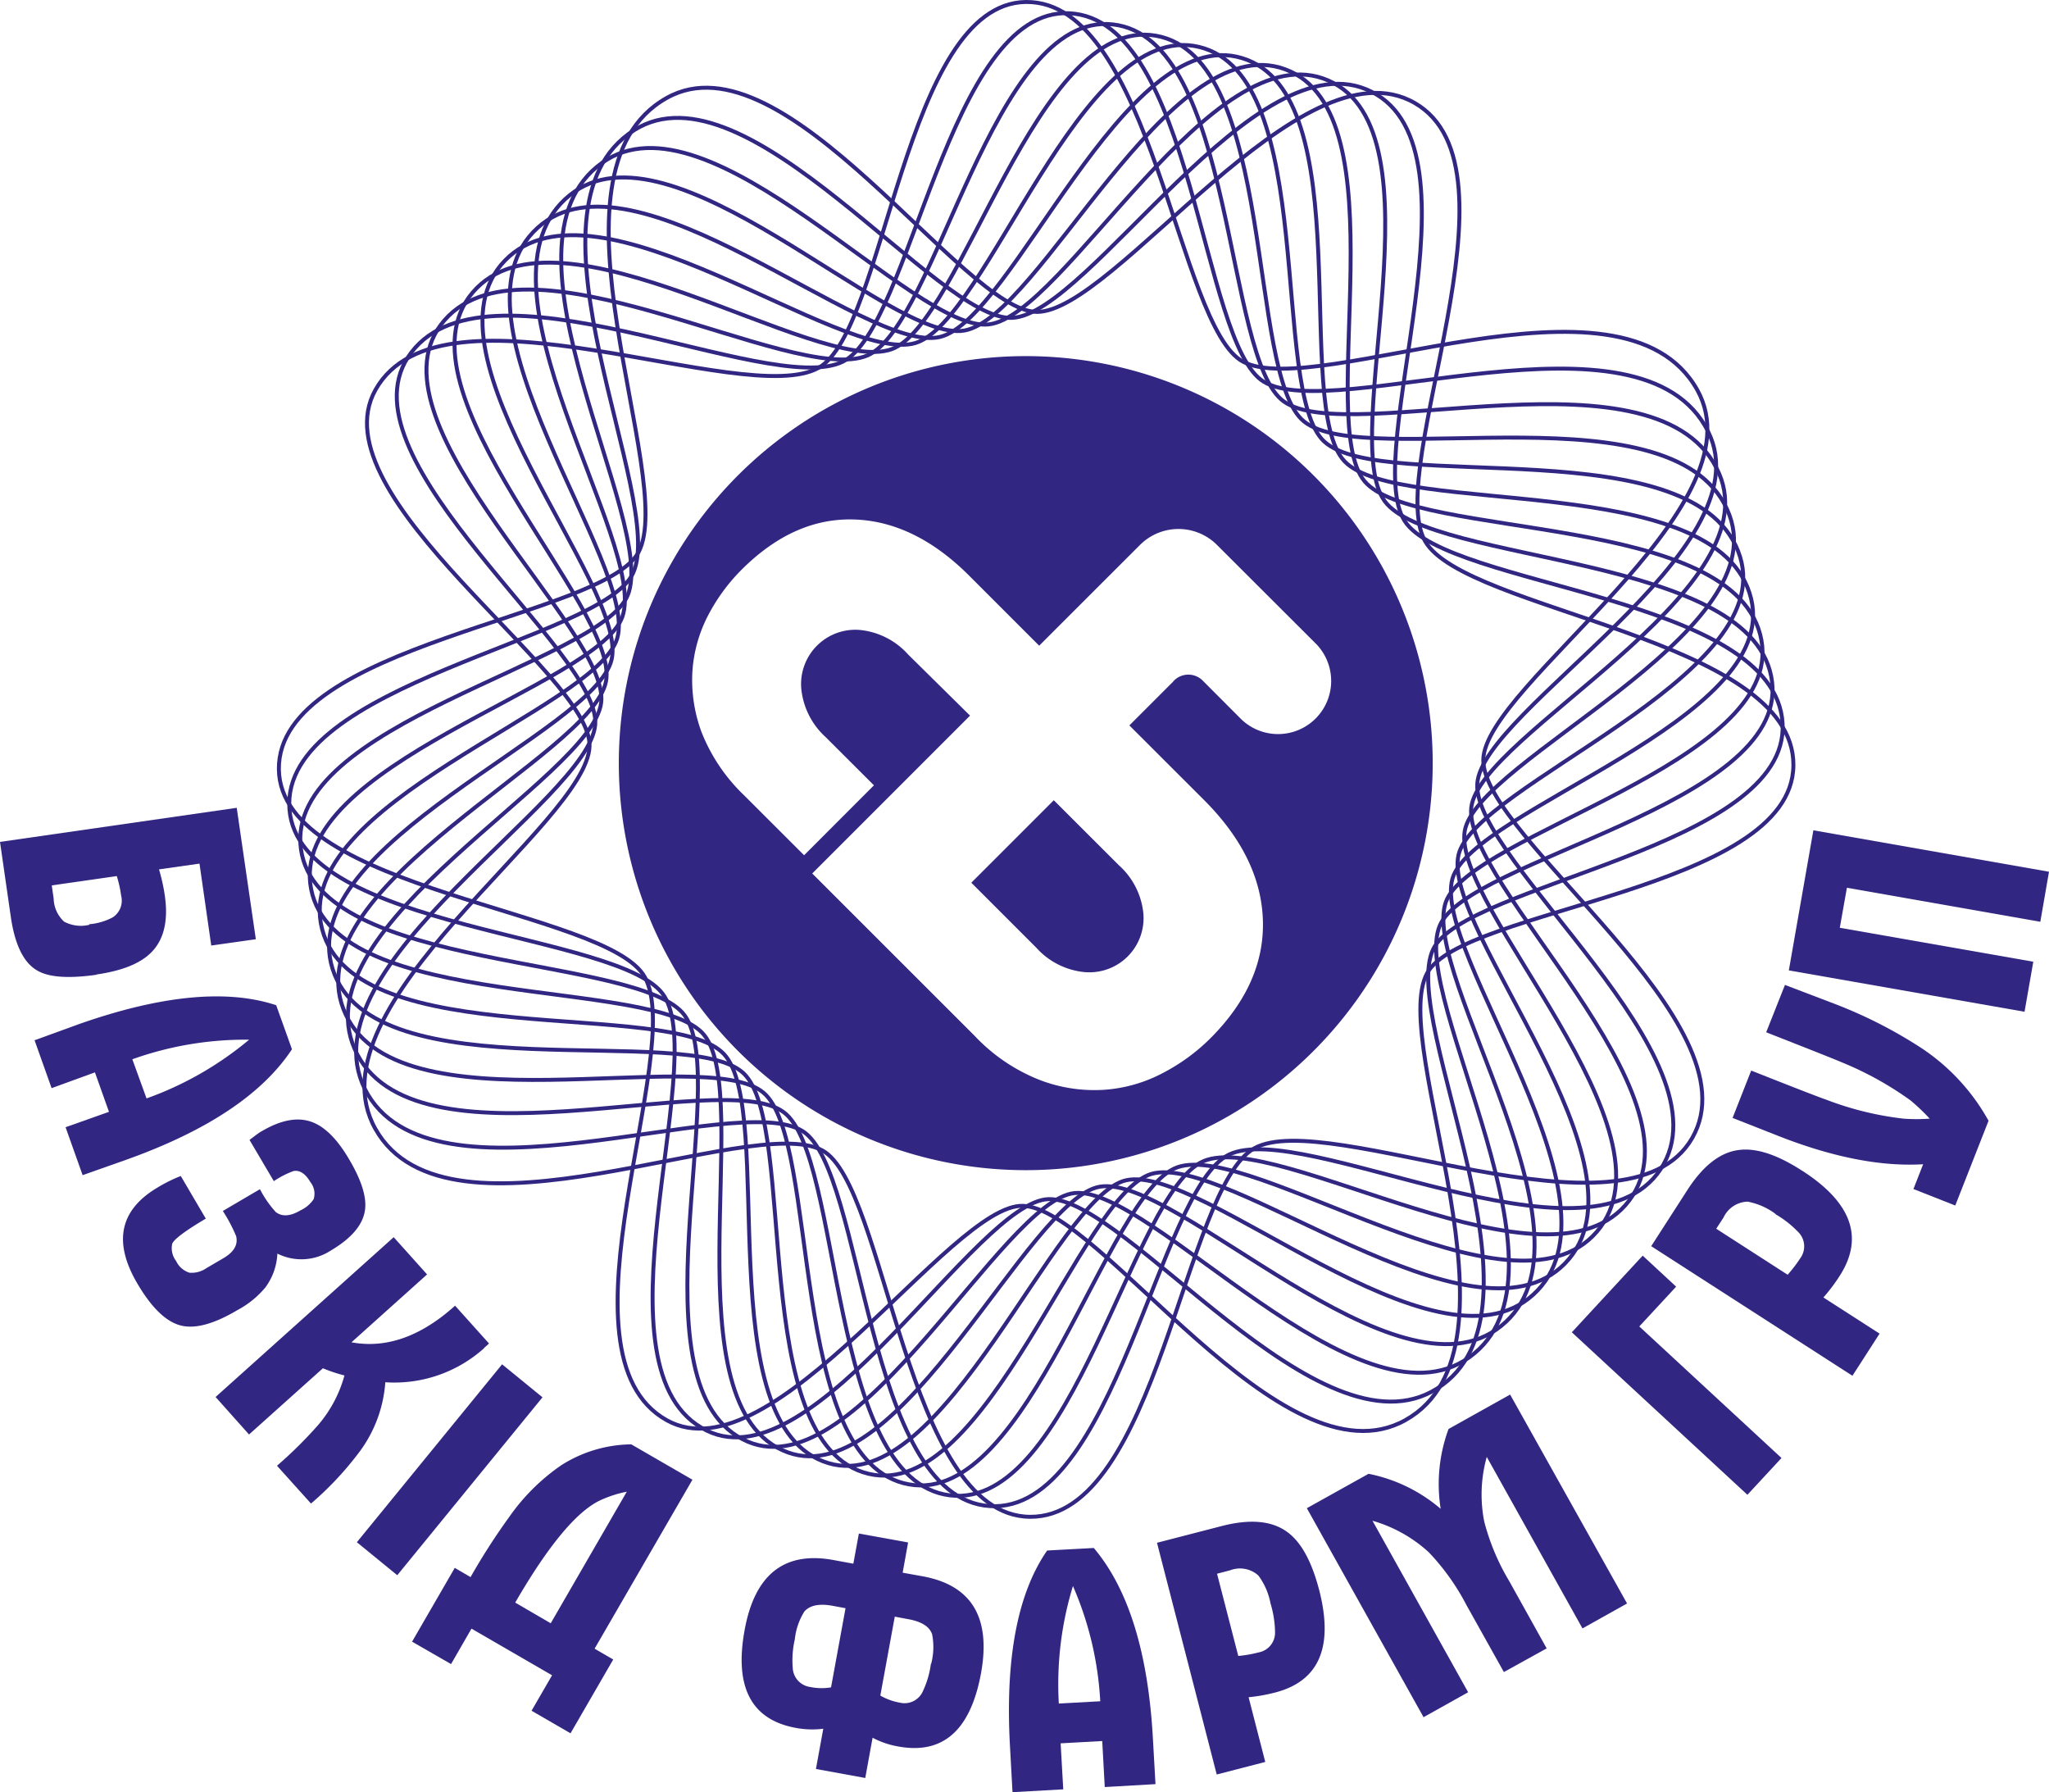 <svg xmlns="http://www.w3.org/2000/svg" viewBox="0 0 259.66 227.07"><title>Asset 26ldpi</title><path d="M130,.25c15.93-.2,19.25,41.26,27.55,45.59,9.46,4.93,48.07-13.38,57.54,3.57,8.37,15-27.06,37.44-27.12,46.89-.05,9.85,34.78,33.44,26.48,47.88s-46.24-3.87-55.5,1.31c-8.91,5-12.31,46.84-28.44,46.69-15.78-.15-18.15-42-26.3-46.42-9.08-4.93-47.48,13.65-56.65-2.75-8.73-15.64,26.88-38.63,27.15-48.48C75,85.38,40,62.93,47.58,49.4c8.37-15,46.66,2.52,56.16-2.8C112.26,41.85,114.6.45,130,.25Z" style="fill:none;stroke:#312783;stroke-width:0.5px"/><path d="M135.5,1.68c15.78.74,16.66,41.84,24.64,46.68,8.93,5.42,48-10.54,56.33,6.34,7.46,15-28.72,35.3-29.26,44.6-.59,9.76,32.43,35,23.22,48.85s-45.38-6.42-54.71-1.85c-8.93,4.4-14.46,45.54-30.3,44.52s-15.82-42.54-23.7-47.5c-8.55-5.38-47.32,10.93-55.49-5.36-7.79-15.68,28.42-36.48,29.2-46.16.73-9.19-32.25-33.37-23.75-46.51,9.2-14.22,45.62,5.21,55.13.53C115.46,41.55,120.18.92,135.5,1.68Z" style="fill:none;stroke:#312783;stroke-width:0.5px"/><path d="M141,3.09c15.62,1.7,14.06,42.44,21.72,47.8,8.41,5.88,47.87-7.7,55.13,9.1,6.54,15.12-30.35,33.15-31.4,42.31-1.12,9.67,30.05,36.54,20,49.82s-44.54-9-53.93-5c-9,3.81-16.61,44.23-32.15,42.34s-13.5-43.09-21.09-48.57c-8-5.83-47.22,8.23-54.34-8-6.89-15.67,30-34.32,31.24-43.83,1.22-9.22-29.82-35.14-20.33-47.89,10-13.41,44.58,7.92,54.09,3.86C118.67,41.28,125.76,1.41,141,3.09Z" style="fill:none;stroke:#312783;stroke-width:0.5px"/><path d="M146.45,4.52c15.45,2.65,11.47,43,18.8,48.88,7.89,6.35,47.75-4.85,53.92,11.88,5.62,15.2-32,31-33.55,40-1.64,9.6,27.69,38.08,16.73,50.79-10.83,12.56-43.71-11.55-53.16-8.17-9,3.21-18.76,42.91-34,40.17-15.54-2.77-11.17-43.63-18.47-49.65-7.55-6.24-47.1,5.5-53.21-10.6-6-15.72,31.57-32.18,33.29-41.51S49.39,49.4,59.89,37.07C70.65,24.43,103.44,47.69,113,44.24,121.9,41,131.34,1.88,146.45,4.52Z" style="fill:none;stroke:#312783;stroke-width:0.5px"/><path d="M151.92,5.94c15.29,3.6,8.89,43.56,15.89,50,7.38,6.8,47.62-2,52.71,14.64,4.68,15.3-33.65,28.87-35.69,37.74-2.19,9.51,25.34,39.63,13.48,51.77C186.67,172,155.45,146,145.93,148.73c-9,2.63-20.91,41.56-35.86,38-15.47-3.69-8.86-44.16-15.85-50.75s-47,2.79-52.07-13.21c-5-15.75,33.17-30,35.35-39.18C79.72,74.29,52.46,44.87,64,33S106.53,46.29,116,43.46C125.12,40.74,136.92,2.35,151.92,5.94Z" style="fill:none;stroke:#312783;stroke-width:0.5px"/><path d="M157.39,7.36c15.14,4.55,6.31,44.1,13,51.09,6.89,7.23,47.5.87,51.52,17.4,3.73,15.39-35.32,26.73-37.84,35.45-2.73,9.42,23,41.19,10.22,52.74-12.43,11.26-42-16.68-51.59-14.5-9,2.05-23.06,40.22-37.72,35.84-15.38-4.59-6.55-44.67-13.24-51.83s-46.81.06-50.92-15.83,34.76-27.89,37.4-36.85c2.73-9.35-22.69-40.55-10.1-52,12.23-11.13,41.52,16.07,51,13.82C128.34,40.49,142.51,2.84,157.39,7.36Z" style="fill:none;stroke:#312783;stroke-width:0.5px"/><path d="M162.86,8.78c15,5.51,3.75,44.64,10.06,52.19s47.35,3.74,50.3,20.16c2.79,15.5-37,24.59-40,33.17-3.28,9.33,20.66,42.75,7,53.71-13.24,10.63-41.15-19.23-50.82-17.66-9.06,1.47-25.2,38.85-39.56,33.67-15.31-5.52-4.27-45.18-10.63-52.91-6.1-7.41-46.67-2.67-49.78-18.44S75.8,86.93,78.87,78.14c3.28-9.39-20.34-42.39-6.67-53.41,12.91-10.4,40.49,18.8,50,17.15S148.09,3.31,162.86,8.78Z" style="fill:none;stroke:#312783;stroke-width:0.5px"/><path d="M168.33,10.2c14.83,6.46,1.2,45.18,7.14,53.29s47.19,6.6,49.1,22.93c1.82,15.59-38.64,22.43-42.12,30.87-3.84,9.26,18.32,44.32,3.73,54.69-14,10-40.31-21.76-50-20.82-9.09.91-27.34,37.47-41.41,31.5-15.22-6.46-2-45.67-8-54-5.64-7.78-46.5-5.4-48.63-21.07C35.91,91.75,76.06,84,79.55,75.41c3.83-9.42-18-44.27-3.25-54.78,13.61-9.72,39.48,21.54,49,20.47S153.67,3.78,168.33,10.2Z" style="fill:none;stroke:#312783;stroke-width:0.5px"/><path d="M173.8,11.62C188.48,19,172.46,57.33,178,66c5.43,8.48,47,9.46,47.9,25.68.83,15.69-40.33,20.28-44.28,28.59-4.39,9.17,16,45.92.49,55.66-14.83,9.4-39.47-24.32-49.25-24-9.13.32-29.48,36.1-43.29,29.33-15.11-7.41.28-46.17-5.4-55.07-5.19-8.15-46.33-8.14-47.49-23.68-1.19-15.9,39.62-21.42,43.54-29.88,4.37-9.44-15.7-46.15.16-56.15,14.28-9,38.45,24.29,47.91,23.79C138,39.78,159.25,4.26,173.8,11.62Z" style="fill:none;stroke:#312783;stroke-width:0.5px"/><path d="M35.34,97.48c-.2-15.92,41.27-19.24,45.59-27.54,4.93-9.46-13.38-48.07,3.58-57.54C99.49,4,122,39.46,131.4,39.52c9.84,0,33.44-34.78,47.88-26.47s-3.88,46.23,1.3,55.49c5,8.9,46.84,12.32,46.69,28.44-.15,15.79-42,18.14-46.41,26.31-4.94,9.07,13.64,47.47-2.76,56.64-15.64,8.73-38.63-26.88-48.48-27.15-9.15-.26-31.6,34.71-45.13,27.16-15-8.37,2.53-46.65-2.79-56.16C76.94,115.26,35.54,112.93,35.34,97.48Z" style="fill:none;stroke:#312783;stroke-width:0.5px"/><path d="M12.24,123.5c-3.59.51-6.12.33-7.58-.57-1.69-1-2.78-3.26-3.29-6.76L0,106.67l30-4.32L32.42,119l-5.65.8-1.49-10.38-5.13.73a23.22,23.22,0,0,1,.74,3.35c.45,3.13-.11,5.52-1.68,7.13-1.39,1.43-3.71,2.37-7,2.84m-.91-6.37a7.67,7.67,0,0,0,3-.88,2.52,2.52,0,0,0,1.05-2.74A15,15,0,0,0,14.8,111l-8.24,1.18.24,1.68a4.12,4.12,0,0,0,1.32,2.91,4.52,4.52,0,0,0,3.21.4" style="fill:#312783"/><path d="M10.47,148.89l-2.16-6.07,5.5-1.95-1.78-5-5.49,2L4.38,131.8l5.5-2Q25.6,124.25,35,127.36l2,5.58q-5.61,8.51-21,14Zm8.1-9.72a42.58,42.58,0,0,0,13-7.44,42.53,42.53,0,0,0-14.8,2.48Z" style="fill:#312783"/><path d="M30.07,166c-3,1.78-5.41,2.42-7.24,1.92s-3.64-2.26-5.42-5.29q-4.66-7.92,2.59-12.19A18.83,18.83,0,0,1,22.91,149l3.17,5.4c-2.62,1.55-4,2.6-4.25,3.16a2.66,2.66,0,0,0,.49,2.21A2.78,2.78,0,0,0,24,161.25a3.27,3.27,0,0,0,2.18-.59l2.17-1.27c1.31-.78,1.84-1.7,1.57-2.78a19.88,19.88,0,0,0-1.68-3.18l4.7-2.76a13.72,13.72,0,0,0,2,2.89c.81.63,1.87.55,3.18-.23a4,4,0,0,0,1.63-1.4,2.34,2.34,0,0,0-.42-2.16c-.63-1.07-1.34-1.54-2.13-1.4a11.86,11.86,0,0,0-2.5,1.28l-3.08-5.22c.79-.6,1.31-1,1.56-1.11q3.68-2.17,6.38-1.15c1.63.61,3.2,2.18,4.68,4.71,1.6,2.7,2.27,4.88,2,6.52-.29,1.84-1.74,3.53-4.38,5.08a6.79,6.79,0,0,1-6.71.35,7.76,7.76,0,0,1-1.53,4.3A11.82,11.82,0,0,1,30.07,166" style="fill:#312783"/><path d="M61.33,170.83a17,17,0,0,1-12.5,4.3,16.73,16.73,0,0,1-3.13,8.62,40.63,40.63,0,0,1-6.29,6.75l-4.31-4.79a53.1,53.1,0,0,0,5.17-5.11,16.09,16.09,0,0,0,3.38-6.33,19.63,19.63,0,0,1-2.73-.91l-9.36,8.39L27.32,177l22.57-20.25,4.23,4.72-9.58,8.6q6.62,1.22,13.13-4.64l4.3,4.79-.31.29c-.16.13-.26.23-.33.29" style="fill:#312783"/><rect x="42.44" y="182.92" width="29.1" height="6.61" transform="translate(-123.31 112.59) rotate(-50.77)" style="fill:#312783"/><path d="M72.3,219.61l-4.94-2.86,2.6-4.49-10.21-5.91-2.59,4.49L52.22,208l5.41-9.35,2,1.17a82.57,82.57,0,0,1,4.9-7.62,26.05,26.05,0,0,1,6.59-6.55A16.82,16.82,0,0,1,80,183l7.75,4.48L75.35,208.89l2.36,1.37Zm-2.51-13.94L79.43,189A14.61,14.61,0,0,0,76,190.12q-4.47,2.16-10.71,12.93Z" style="fill:#312783"/><path d="M124.32,212c-1.33,7.22-4.81,10.32-10.48,9.28a10.73,10.73,0,0,1-3.26-1.11l-.93,5.1-6.25-1.14.93-5.1a11.16,11.16,0,0,1-3.45-.1q-8.5-1.54-6.52-12.39,1.92-10.58,11.23-8.89l2.55.47.7-3.82,6.24,1.13-.69,3.83,2.55.46q9.3,1.71,7.38,12.28m-19,1.76,1.83-10-1.67-.31q-2.49-.45-3.54.72a8.3,8.3,0,0,0-1.22,3.55,11.79,11.79,0,0,0-.26,3.6,2.55,2.55,0,0,0,2.21,2.42,7.21,7.21,0,0,0,2.65.05M118,210.81a8.34,8.34,0,0,0,.12-3.76c-.36-1-1.38-1.61-3.07-1.91l-1.66-.31-1.83,10a7.55,7.55,0,0,0,2.49.9,2.54,2.54,0,0,0,2.92-1.49,11.73,11.73,0,0,0,1-3.45" style="fill:#312783"/><path d="M146.43,226.05l-6.43.37-.32-5.83-5.27.29.33,5.83-6.43.36-.32-5.82q-.93-16.67,4.71-24.8l5.91-.32q6.58,7.78,7.49,24.11Zm-7-10.5a42.2,42.2,0,0,0-3.46-14.6,42.45,42.45,0,0,0-1.79,14.89Z" style="fill:#312783"/><path d="M167.17,201.44q2.79,10.83-5.57,13a21.65,21.65,0,0,1-3.37.6l2.11,8.2-6.15,1.59-7.57-29.36,8.2-2.12q5.35-1.38,8.26.72c1.78,1.26,3.14,3.73,4.09,7.38M161,203.13a8.53,8.53,0,0,0-1.54-3.52,3.48,3.48,0,0,0-3.58-.65l-1.65.43,2.69,10.42a15.82,15.82,0,0,0,2.58-.45,2.54,2.54,0,0,0,2.08-2.59,13.18,13.18,0,0,0-.58-3.64" style="fill:#312783"/><path d="M206.19,203.16l-5.65,3.16-12.13-21.73a17.68,17.68,0,0,0-.32,8.19,28.62,28.62,0,0,0,3.18,7.57l4.73,8.5-5.42,3-4.74-8.48a29.32,29.32,0,0,0-4.77-6.69,17.85,17.85,0,0,0-7.14-4l12.12,21.73-5.65,3.16-14.79-26.48,7.82-4.36a20,20,0,0,1,9.14,4.44,20.09,20.09,0,0,1,1-10.12l7.8-4.36Z" style="fill:#312783"/><polygon points="212.41 163.02 207.74 168.06 225.76 184.73 221.44 189.39 199.19 168.8 208.17 159.09 212.41 163.02" style="fill:#312783"/><path d="M228.4,148.34q9.4,6.06,4.73,13.32a22.18,22.18,0,0,1-2.06,2.73l7.12,4.58-3.44,5.34-25.5-16.42,4.58-7.11c2-3.1,4.18-4.8,6.56-5.08,2.17-.28,4.84.59,8,2.64M225,153.8a8.64,8.64,0,0,0-3.52-1.55,3.47,3.47,0,0,0-3.06,2l-.93,1.43,9.05,5.83a17.8,17.8,0,0,0,1.6-2.09,2.55,2.55,0,0,0-.24-3.3,13.09,13.09,0,0,0-2.9-2.28" style="fill:#312783"/><path d="M232,127a58.59,58.59,0,0,1,11.4,5.73A26.37,26.37,0,0,1,252,142l-4.22,10.74-5.3-2.09,1.23-3.14q-8,.48-18.36-3.59l-5.79-2.28,2.36-6q8.55,3.38,9.46,3.67a39.9,39.9,0,0,0,9.82,2.42,21.9,21.9,0,0,0,3.34,0,26.53,26.53,0,0,0-2.43-2.31,42.08,42.08,0,0,0-8.85-4.88q-.88-.39-9.44-3.75l2.38-6Z" style="fill:#312783"/><polygon points="259.66 110.45 258.56 116.79 234.05 112.48 233.15 117.55 257.67 121.85 256.56 128.19 226.69 122.95 229.8 105.2 259.66 110.45" style="fill:#312783"/><path d="M130,148.26h0Z" style="fill:#312783"/><path d="M137.48,123.17a6.87,6.87,0,0,0,7.42-7.36,9.41,9.41,0,0,0-3.12-6.19l-8.24-8.23-10.45,10.45,8.24,8.24A9.42,9.42,0,0,0,137.48,123.17Z" style="fill:#312783"/><path d="M181.56,96.69A51.57,51.57,0,1,0,130,148.26h0A51.56,51.56,0,0,0,181.56,96.69ZM115.09,82.93a9.45,9.45,0,0,0-6.18-3.12,6.88,6.88,0,0,0-7.37,7.43,9.53,9.53,0,0,0,3.09,6.15l6.12,6.11-8.85,8.86-7.62-7.61a22.48,22.48,0,0,1-5.38-8A18.88,18.88,0,0,1,87.75,85a17.94,17.94,0,0,1,2-7.06A23.6,23.6,0,0,1,94,72.16c4.41-4.39,9.15-6.51,14.27-6.34s10,2.56,14.58,7.15l8.84,8.84,12.77-12.76a6.9,6.9,0,0,1,9.77,0l12.6,12.58,0,0a6.73,6.73,0,0,1-9.51,9.52s0,0,0,0h0l-4.9-4.91h0s0,0,0,0a2.56,2.56,0,0,0-3.65,0,.38.38,0,0,0-.1.12l-5.55,5.55,9.45,9.44q7.22,7.22,7.47,15.25t-6.64,14.94a24.5,24.5,0,0,1-6,4.39,18.61,18.61,0,0,1-7.39,2.14,19.35,19.35,0,0,1-8.18-1.21,22.78,22.78,0,0,1-8.32-5.62l-20.58-20.57,20-20Z" style="fill:#312783"/></svg>